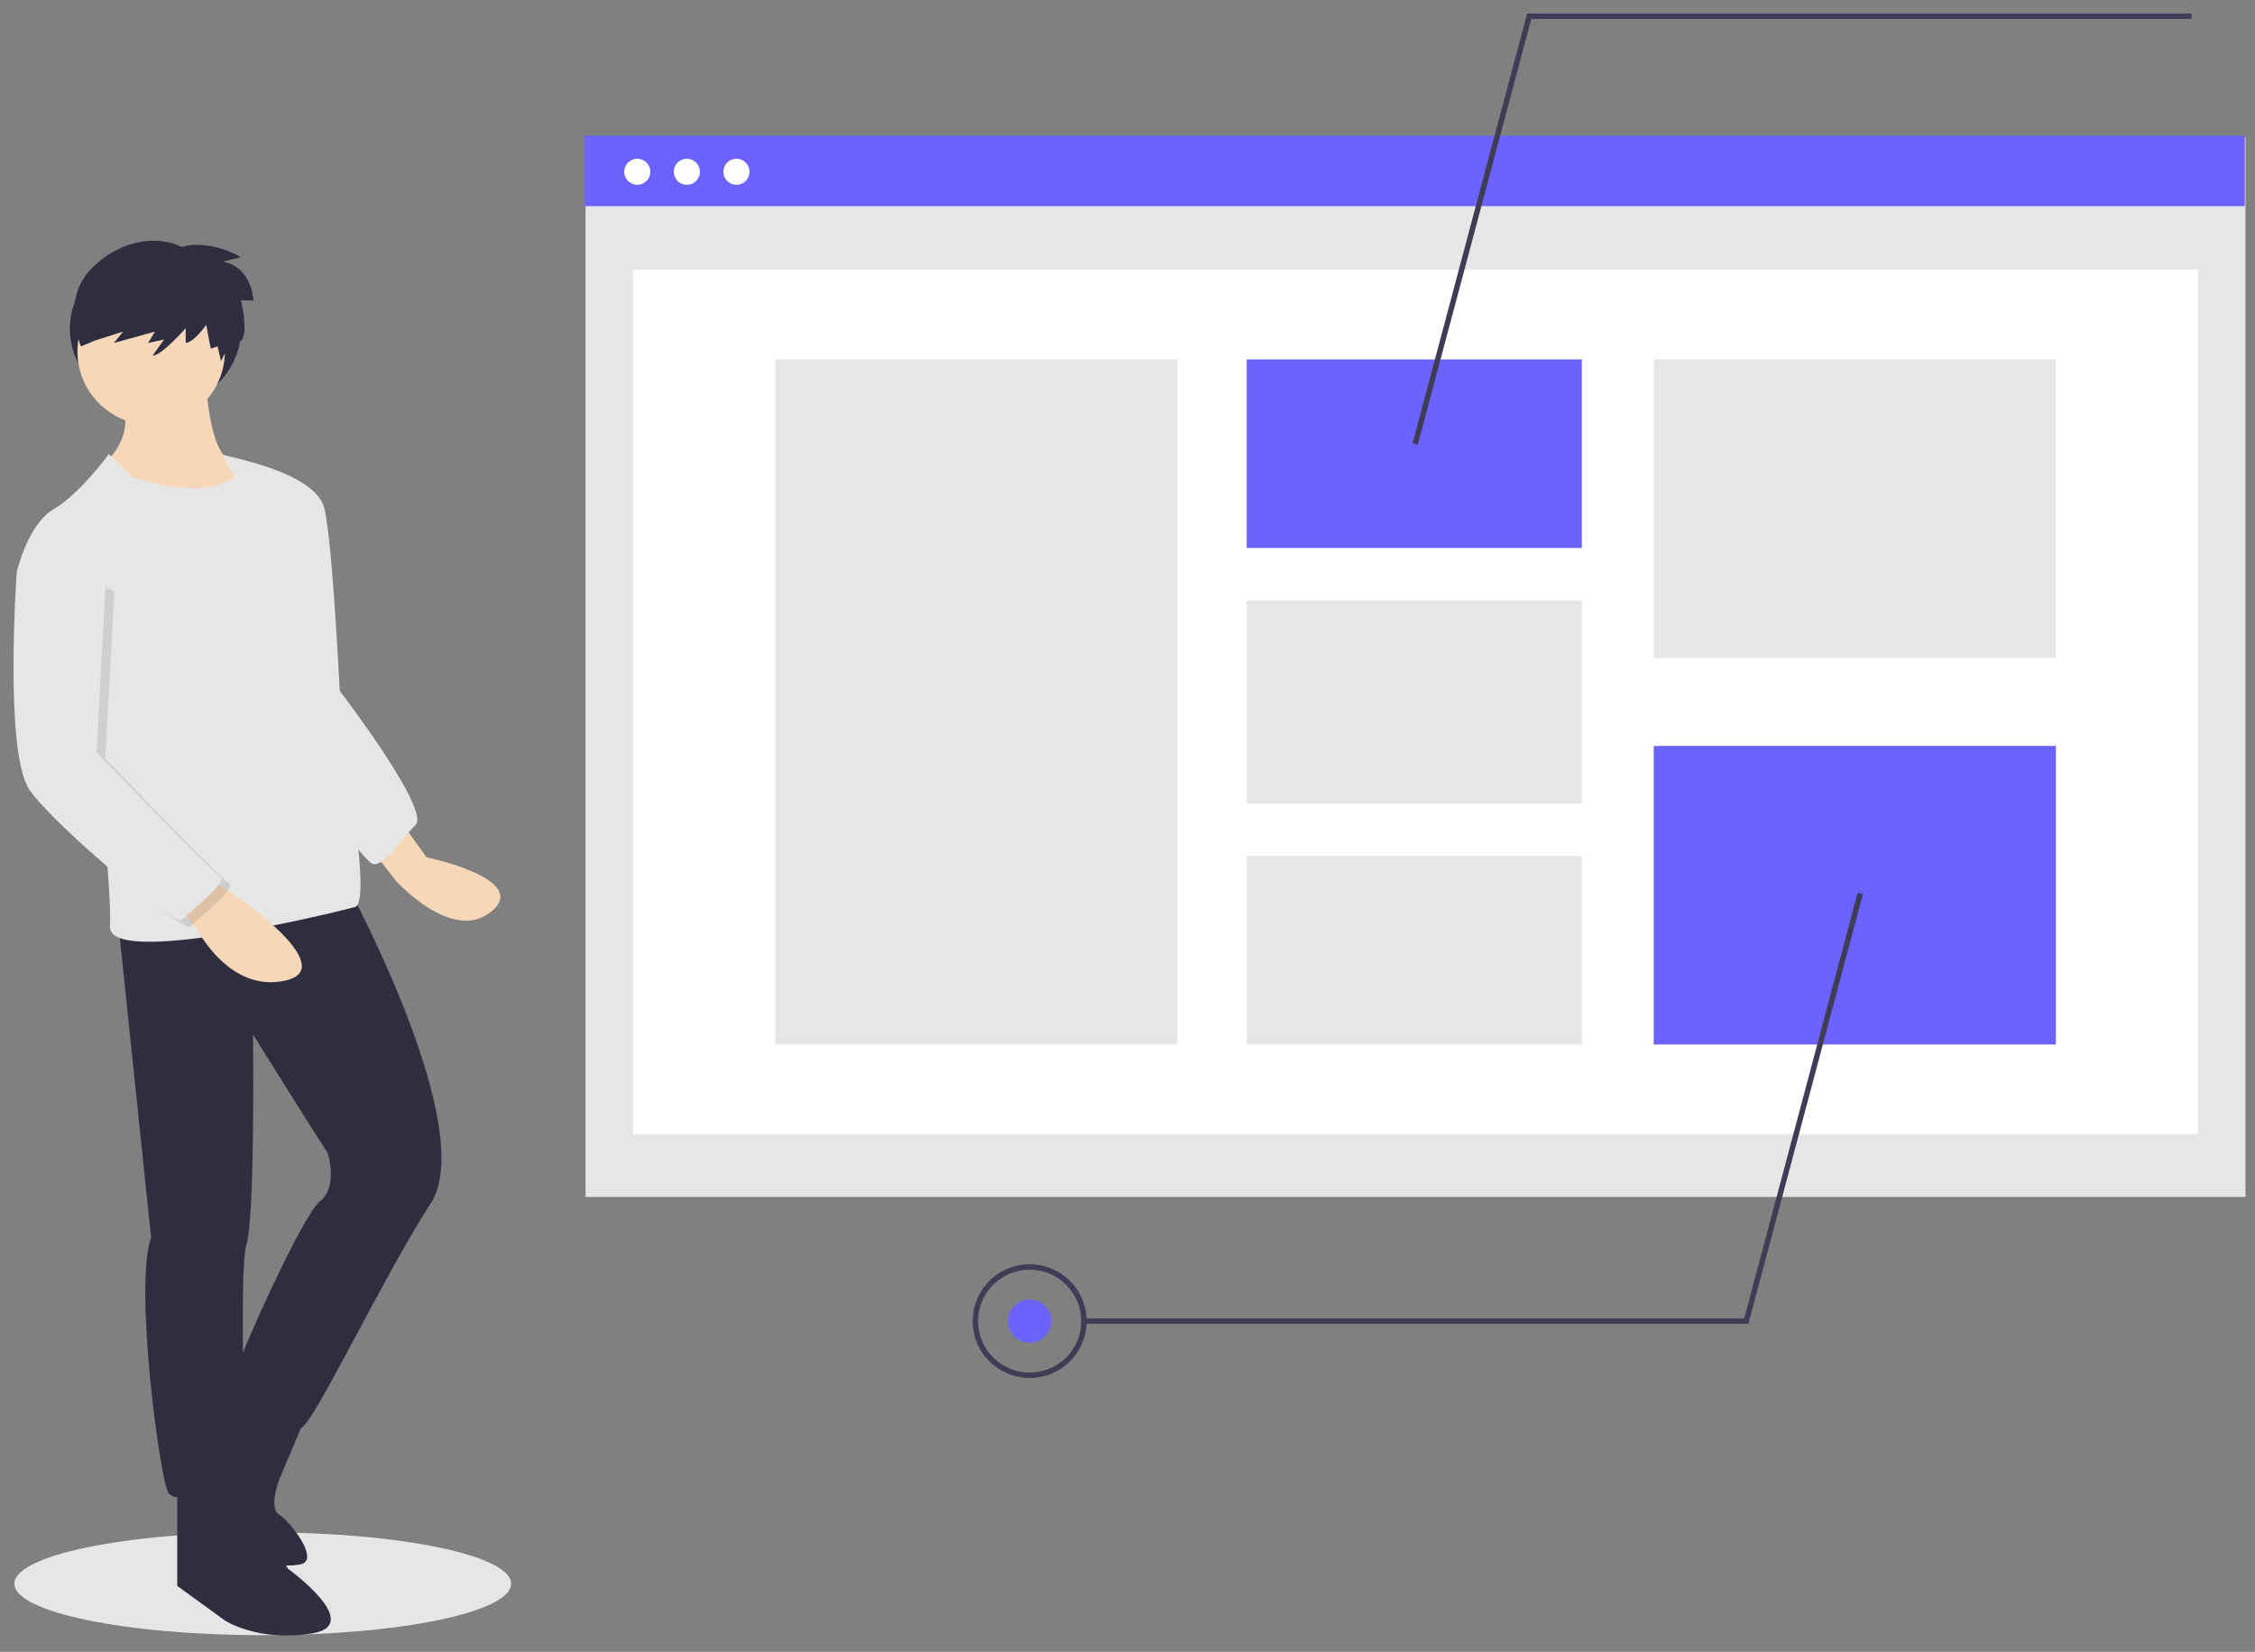 <svg width="116" height="85" viewBox="0 0 116 85" fill="none" xmlns="http://www.w3.org/2000/svg">
<rect x="0" y="0" width="116" height="85" fill="#808080" stroke="none"/>
<path d="M13.516 84.138C20.573 84.138 26.294 82.953 26.294 81.492C26.294 80.03 20.573 78.845 13.516 78.845C6.459 78.845 0.738 80.03 0.738 81.492C0.738 82.953 6.459 84.138 13.516 84.138Z" fill="#E6E6E6"/>
<path d="M7.999 21.03C10.432 21.03 12.404 19.187 12.404 16.913C12.404 14.64 10.432 12.797 7.999 12.797C5.566 12.797 3.594 14.64 3.594 16.913C3.594 19.187 5.566 21.03 7.999 21.03Z" fill="#2F2E41"/>
<path d="M20.828 42.556L21.943 44.113C21.943 44.113 27.296 45.226 25.289 46.894C23.281 48.563 20.382 45.337 20.382 45.337L18.82 43.334L20.828 42.556Z" fill="#F6D7B8"/>
<path d="M15.024 24.867C15.024 24.867 16.473 24.867 16.808 26.87C17.142 28.872 17.477 35.547 17.477 35.547C17.477 35.547 22.161 41.666 21.38 42.444C20.6 43.223 19.707 44.669 19.15 44.447C18.592 44.224 13.797 37.661 13.797 37.661L15.024 24.867Z" fill="#E6E6E6"/>
<path d="M10.566 19.194C10.566 19.194 10.678 23.533 12.016 23.756C13.354 23.978 12.908 25.424 12.908 25.424C12.908 25.424 8.559 27.983 5.659 25.424L5.102 24.089C5.102 24.089 7.109 22.643 6.217 20.641L10.566 19.194Z" fill="#F6D7B8"/>
<path d="M18.034 45.892C18.034 45.892 24.614 58.129 22.161 61.912C19.707 65.694 16.027 73.481 15.469 73.481C14.912 73.481 11.789 71.924 12.012 70.923C12.235 69.921 15.581 62.468 16.473 61.8C17.365 61.133 16.919 59.353 16.808 59.242C16.696 59.13 13.016 53.234 13.016 53.234C13.016 53.234 13.127 62.579 12.681 64.025C12.235 65.472 12.793 75.818 12.235 76.263C11.678 76.708 9.113 77.486 8.667 76.819C8.22 76.151 6.882 66.028 7.774 63.692L6.102 47.672L18.034 45.892Z" fill="#2F2E41"/>
<path d="M12.017 75.597L14.805 80.714C14.805 80.714 18.82 83.606 16.032 84.052C13.243 84.496 11.571 83.384 11.571 83.384L9.117 81.604V76.487L12.017 75.597Z" fill="#2F2E41"/>
<path d="M15.806 72.704L14.356 76.153C14.356 76.153 13.799 77.599 14.356 77.933C14.914 78.267 16.475 80.269 15.471 80.492C15.27 80.531 15.064 80.552 14.858 80.553C14.023 80.567 13.193 80.412 12.418 80.097C11.644 79.783 10.942 79.316 10.353 78.724L9.449 77.822C9.449 77.822 12.546 70.708 12.503 70.76C12.46 70.813 15.806 72.704 15.806 72.704Z" fill="#2F2E41"/>
<path d="M7.776 21.864C9.87 21.864 11.568 20.171 11.568 18.082C11.568 15.993 9.87 14.299 7.776 14.299C5.682 14.299 3.984 15.993 3.984 18.082C3.984 20.171 5.682 21.864 7.776 21.864Z" fill="#F6D7B8"/>
<path d="M5.603 23.365L6.774 24.533C6.774 24.533 10.343 25.868 12.015 24.533C12.015 24.533 11.402 23.254 11.402 23.365C11.402 23.477 16.253 24.2 16.699 26.202C17.145 28.204 16.365 31.653 16.365 31.653C16.365 31.653 19.487 46.338 18.261 46.672C17.034 47.005 5.547 49.786 5.659 47.673C5.77 45.559 4.767 36.882 4.767 36.882L0.863 29.428C0.863 29.428 1.421 26.981 2.759 26.202C4.097 25.423 5.603 23.365 5.603 23.365Z" fill="#E6E6E6"/>
<path d="M10.565 45.114L12.015 46.004C12.015 46.004 17.591 49.787 14.691 50.454C11.792 51.122 10.119 47.784 10.119 47.784L9.004 46.449L10.565 45.114Z" fill="#F6D7B8"/>
<path opacity="0.1" d="M2.312 28.761L1.308 29.762C1.308 29.762 0.639 39.107 1.977 40.998C3.315 42.89 9.449 48.007 9.784 47.673C10.118 47.34 12.237 45.671 11.791 45.448C11.345 45.226 5.414 39.044 5.414 39.044L5.88 30.43L2.312 28.761Z" fill="black"/>
<path d="M1.866 28.428L0.863 29.429C0.863 29.429 0.193 38.774 1.532 40.665C2.87 42.556 9.004 47.673 9.338 47.34C9.673 47.006 11.792 45.337 11.346 45.115C10.899 44.892 4.968 38.71 4.968 38.71L5.435 30.096L1.866 28.428Z" fill="#E6E6E6"/>
<path d="M9.348 12.709C9.348 12.709 10.636 12.242 12.394 13.235L11.457 13.469C11.457 13.469 12.863 13.586 13.039 15.456H12.394C12.394 15.456 12.804 17.092 12.394 17.56L12.13 17.063L11.369 18.583L11.193 17.823L10.841 17.94L10.607 16.712C10.607 16.712 10.021 17.589 9.553 17.648V16.888C9.553 16.888 8.264 18.349 7.854 18.29L8.439 17.472L7.619 17.648L7.971 17.063L5.862 17.648L6.33 17.063L4.866 17.531L4.163 17.823C4.163 17.823 3.167 15.544 4.573 13.966C5.979 12.388 8.029 12.037 9.348 12.709Z" fill="#2F2E41"/>
<path d="M115.51 7.037H30.121V61.589H115.51V7.037Z" fill="#E6E6E6"/>
<path d="M113.068 13.879H32.562V58.362H113.068V13.879Z" fill="white"/>
<path d="M115.475 6.988H30.086V10.607H115.475V6.988Z" fill="#6C63FF"/>
<path d="M32.782 9.509C33.153 9.509 33.454 9.209 33.454 8.839C33.454 8.468 33.153 8.168 32.782 8.168C32.41 8.168 32.109 8.468 32.109 8.839C32.109 9.209 32.41 9.509 32.782 9.509Z" fill="white"/>
<path d="M35.333 9.509C35.704 9.509 36.005 9.209 36.005 8.839C36.005 8.468 35.704 8.168 35.333 8.168C34.961 8.168 34.66 8.468 34.66 8.839C34.66 9.209 34.961 9.509 35.333 9.509Z" fill="white"/>
<path d="M37.883 9.509C38.255 9.509 38.556 9.209 38.556 8.839C38.556 8.468 38.255 8.168 37.883 8.168C37.512 8.168 37.211 8.468 37.211 8.839C37.211 9.209 37.512 9.509 37.883 9.509Z" fill="white"/>
<path d="M60.565 18.495H39.879V53.747H60.565V18.495Z" fill="#E6E6E6"/>
<path d="M81.371 18.495H64.133V28.198H81.371V18.495Z" fill="#6C63FF"/>
<path d="M81.371 30.9H64.133V41.34H81.371V30.9Z" fill="#E6E6E6"/>
<path d="M81.371 44.044H64.133V53.747H81.371V44.044Z" fill="#E6E6E6"/>
<path d="M105.757 18.495H85.07V33.857H105.757V18.495Z" fill="#E6E6E6"/>
<path d="M105.757 38.383H85.07V53.746H105.757V38.383Z" fill="#6C63FF"/>
<path d="M72.934 22.88L72.664 22.809L78.557 0.695H112.738V0.974H78.772L72.934 22.88Z" fill="#3F3D56"/>
<path d="M89.939 68.119H55.758V67.84H89.725L95.562 45.934L95.832 46.005L89.939 68.119Z" fill="#3F3D56"/>
<path d="M52.968 70.905C52.388 70.905 51.821 70.733 51.339 70.412C50.856 70.091 50.48 69.634 50.258 69.099C50.036 68.565 49.978 67.976 50.092 67.409C50.205 66.841 50.484 66.32 50.894 65.911C51.304 65.502 51.827 65.223 52.396 65.11C52.965 64.998 53.554 65.055 54.09 65.277C54.626 65.498 55.084 65.873 55.406 66.354C55.728 66.835 55.9 67.401 55.9 67.98C55.9 68.755 55.59 69.499 55.041 70.047C54.491 70.596 53.745 70.904 52.968 70.905ZM52.968 65.333C52.443 65.333 51.93 65.488 51.494 65.779C51.057 66.07 50.717 66.483 50.516 66.967C50.316 67.45 50.263 67.983 50.365 68.496C50.468 69.009 50.721 69.481 51.092 69.851C51.463 70.221 51.935 70.473 52.45 70.576C52.965 70.678 53.498 70.625 53.983 70.425C54.468 70.225 54.882 69.885 55.174 69.45C55.465 69.015 55.621 68.503 55.621 67.98C55.62 67.278 55.34 66.605 54.843 66.109C54.346 65.613 53.671 65.334 52.968 65.333Z" fill="#3F3D56"/>
<path d="M52.969 69.094C53.586 69.094 54.086 68.595 54.086 67.979C54.086 67.364 53.586 66.865 52.969 66.865C52.352 66.865 51.852 67.364 51.852 67.979C51.852 68.595 52.352 69.094 52.969 69.094Z" fill="#6C63FF"/>
</svg>
